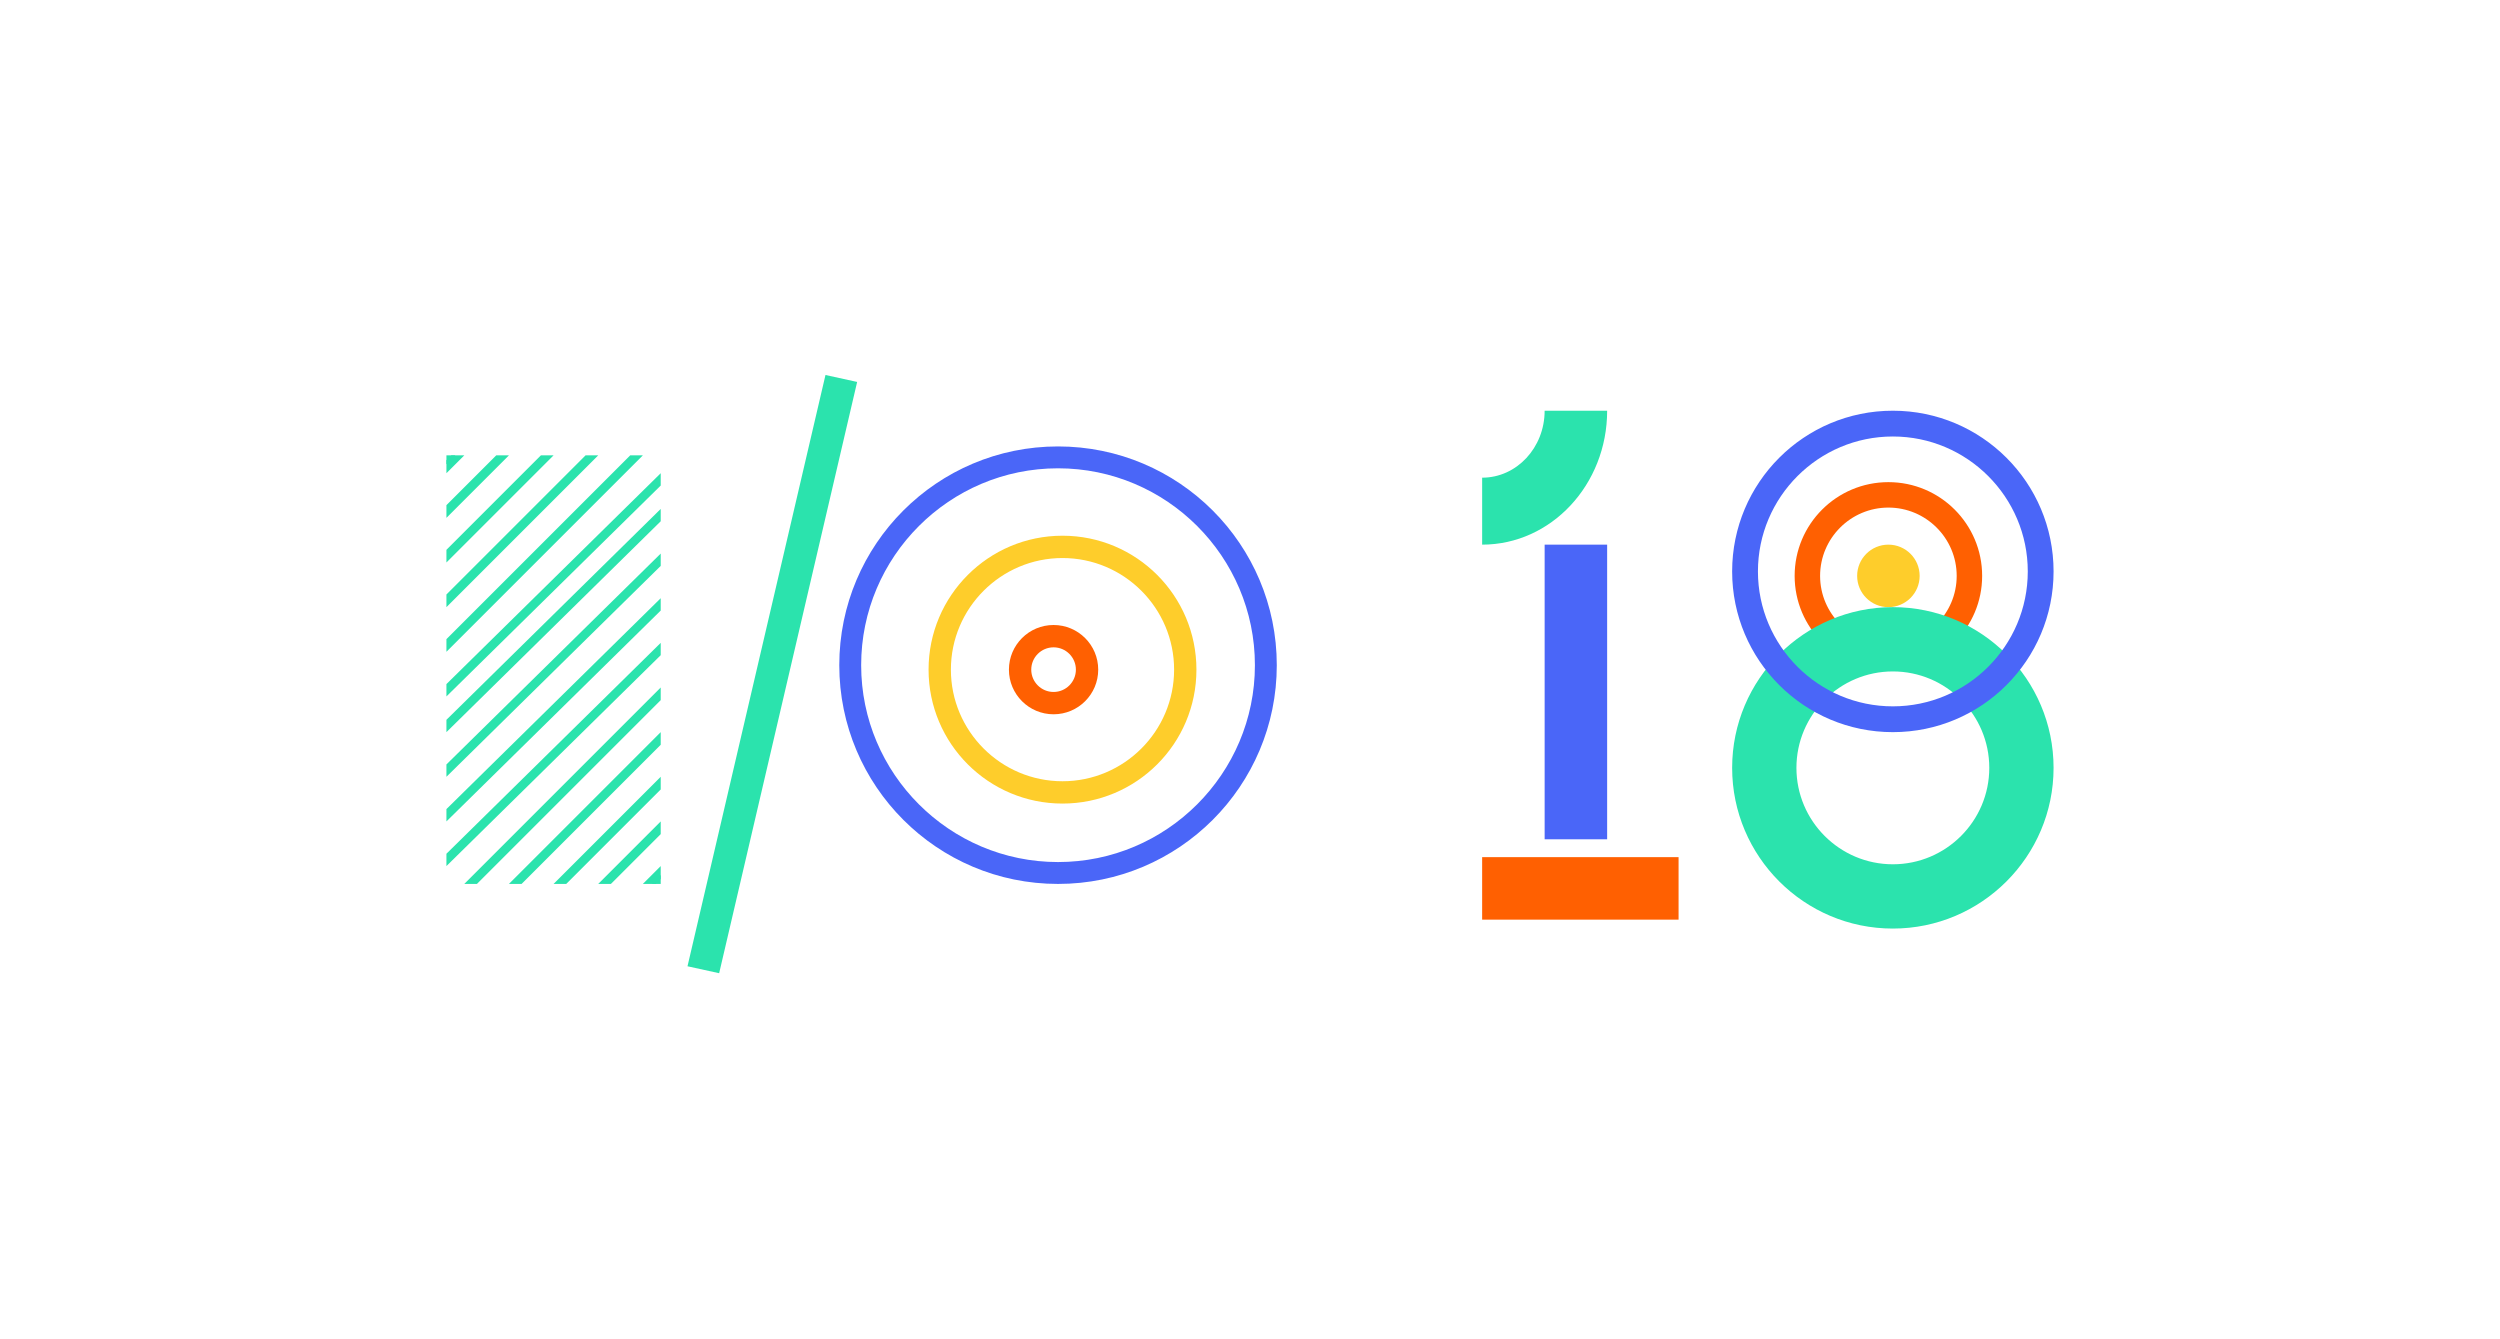 <?xml version="1.0" encoding="UTF-8"?>
<svg width="280px" height="150px" viewBox="0 0 280 150" version="1.1" xmlns="http://www.w3.org/2000/svg" xmlns:xlink="http://www.w3.org/1999/xlink" style="background: #FFFFFF;">
    <!-- Generator: Sketch 49.2 (51160) - http://www.bohemiancoding.com/sketch -->
    <title>Untitled</title>
    <desc>Created with Sketch.</desc>
    <defs></defs>
    <g id="logo-gdgcuiaba" stroke="none" stroke-width="1" fill="none" fill-rule="evenodd">
        <g id="MainLogo" transform="translate(50, 42)">
            <polygon id="Fill-15" fill="#2BE3AD" points="24 57 24 56 23 57"></polygon>
            <polygon id="Fill-17" fill="#2BE3AD" points="0 9 0 10 1 9"></polygon>
            <polygon id="Fill-19" fill="#2BE3AD" points="24 11 0 34.618 0 36 24 12.382"></polygon>
            <polygon id="Fill-21" fill="#2BE3AD" points="24 15 0 38.619 0 40 24 16.382"></polygon>
            <polygon id="Fill-23" fill="#2BE3AD" points="24 20 0 43.618 0 45 24 21.382"></polygon>
            <polygon id="Fill-25" fill="#2BE3AD" points="24 25 0 48.618 0 50 24 26.382"></polygon>
            <polygon id="Fill-27" fill="#2BE3AD" points="24 30 0 53.619 0 55 24 31.382"></polygon>
            <polygon id="Fill-29" fill="#2BE3AD" points="24 35 2 57 3.417 57 24 36.417"></polygon>
            <polygon id="Fill-31" fill="#2BE3AD" points="24 40 7 57 8.417 57 24 41.417"></polygon>
            <polygon id="Fill-33" fill="#2BE3AD" points="24 45 12 57 13.418 57 24 46.419"></polygon>
            <polygon id="Fill-35" fill="#2BE3AD" points="18.421 57 24 51.421 24 50 17 57"></polygon>
            <polygon id="Fill-37" fill="#2BE3AD" points="5.577 9 0 14.577 0 16 7 9"></polygon>
            <polygon id="Fill-39" fill="#2BE3AD" points="23.438 57 24 56.439 24 55 22 57"></polygon>
            <polygon id="Fill-41" fill="#2BE3AD" points="0.555 9 0 9.555 0 11 2 9"></polygon>
            <polygon id="Fill-43" fill="#2BE3AD" points="20.583 9 0 29.583 0 31 22 9"></polygon>
            <polygon id="Fill-45" fill="#2BE3AD" points="15.582 9 0 24.582 0 26 17 9"></polygon>
            <polygon id="Fill-47" fill="#2BE3AD" points="10.581 9 0 19.581 0 21 12 9"></polygon>
            <polygon id="Fill-49" fill="#2BE3AD" points="30.545 67 27 66.222 42.454 0 46 0.777"></polygon>
            <path d="M69,18 C60.716,18 54,24.715 54,33 C54,41.285 60.716,48 69,48 C77.284,48 84,41.285 84,33 C84,24.715 77.284,18 69,18 M69,20.5 C75.892,20.5 81.5,26.108 81.5,33 C81.5,39.892 75.892,45.5 69,45.5 C62.108,45.5 56.5,39.892 56.5,33 C56.5,26.108 62.108,20.5 69,20.5" id="Fill-51" fill="#FECD2B"></path>
            <path d="M68.5,8 C54.969,8 44,18.969 44,32.5 C44,46.031 54.969,57 68.5,57 C82.031,57 93,46.031 93,32.5 C93,18.969 82.031,8 68.5,8 M68.5,10.45 C80.658,10.45 90.55,20.342 90.55,32.5 C90.55,44.658 80.658,54.55 68.5,54.55 C56.341,54.55 46.45,44.658 46.45,32.5 C46.45,20.342 56.341,10.45 68.5,10.45" id="Fill-53" fill="#4A66F8"></path>
            <path d="M68,28 C65.239,28 63,30.239 63,33.001 C63,35.762 65.239,38 68,38 C70.761,38 73,35.762 73,33.001 C73,30.239 70.761,28 68,28 M68,30.501 C69.378,30.501 70.5,31.622 70.5,33.001 C70.5,34.378 69.378,35.5 68,35.5 C66.622,35.5 65.5,34.378 65.5,33.001 C65.5,31.622 66.622,30.501 68,30.501" id="Fill-55" fill="#FF6001"></path>
        </g>
        <g id="18" transform="translate(166, 46)">
            <path d="M45.5,29 C51.299,29 56,24.299 56,18.5 C56,12.7 51.299,8 45.5,8 C39.701,8 35,12.7 35,18.5 C35,24.299 39.701,29 45.5,29 M45.5,26.149 C41.282,26.149 37.851,22.718 37.851,18.5 C37.851,14.282 41.282,10.849 45.5,10.849 C49.718,10.849 53.149,14.282 53.149,18.5 C53.149,22.718 49.718,26.149 45.5,26.149" id="Fill-180" fill="#FF6001"></path>
            <path d="M49,18.5 C49,20.432 47.433,22 45.5,22 C43.566,22 42,20.432 42,18.5 C42,16.567 43.566,15 45.5,15 C47.433,15 49,16.567 49,18.5" id="Fill-181" fill="#FECD2B"></path>
            <path d="M46,29.201 C40.045,29.201 35.2,34.045 35.2,40 C35.2,45.955 40.045,50.8 46,50.8 C51.955,50.8 56.8,45.955 56.8,40 C56.8,34.045 51.955,29.201 46,29.201 M46,58 C36.074,58 28,49.926 28,40 C28,30.076 36.074,22 46,22 C55.924,22 64,30.076 64,40 C64,49.926 55.924,58 46,58" id="Fill-182" fill="#2BE3AD"></path>
            <polygon id="Fill-183" fill="#FF6001" points="0 57 22 57 22 50 0 50"></polygon>
            <polygon id="Fill-184" fill="#4A66F8" points="7 48 14 48 14 15 7 15"></polygon>
            <path d="M10.499,0 L6.999,0 C6.999,4.142 3.867,7.5 0,7.5 L0,15 C7.732,15 14,8.285 14,0 L10.499,0 Z" id="Fill-185" fill="#2BE3AD"></path>
            <path d="M46,36 C55.94,36 64,27.94 64,18 C64,8.058 55.94,0 46,0 C36.058,0 28,8.058 28,18 C28,27.94 36.058,36 46,36 M46,33.111 C37.667,33.111 30.889,26.333 30.889,18 C30.889,9.668 37.667,2.887 46,2.887 C54.332,2.887 61.111,9.668 61.111,18 C61.111,26.333 54.332,33.111 46,33.111" id="Fill-186" fill="#4A66F8"></path>
        </g>
    </g>
</svg>